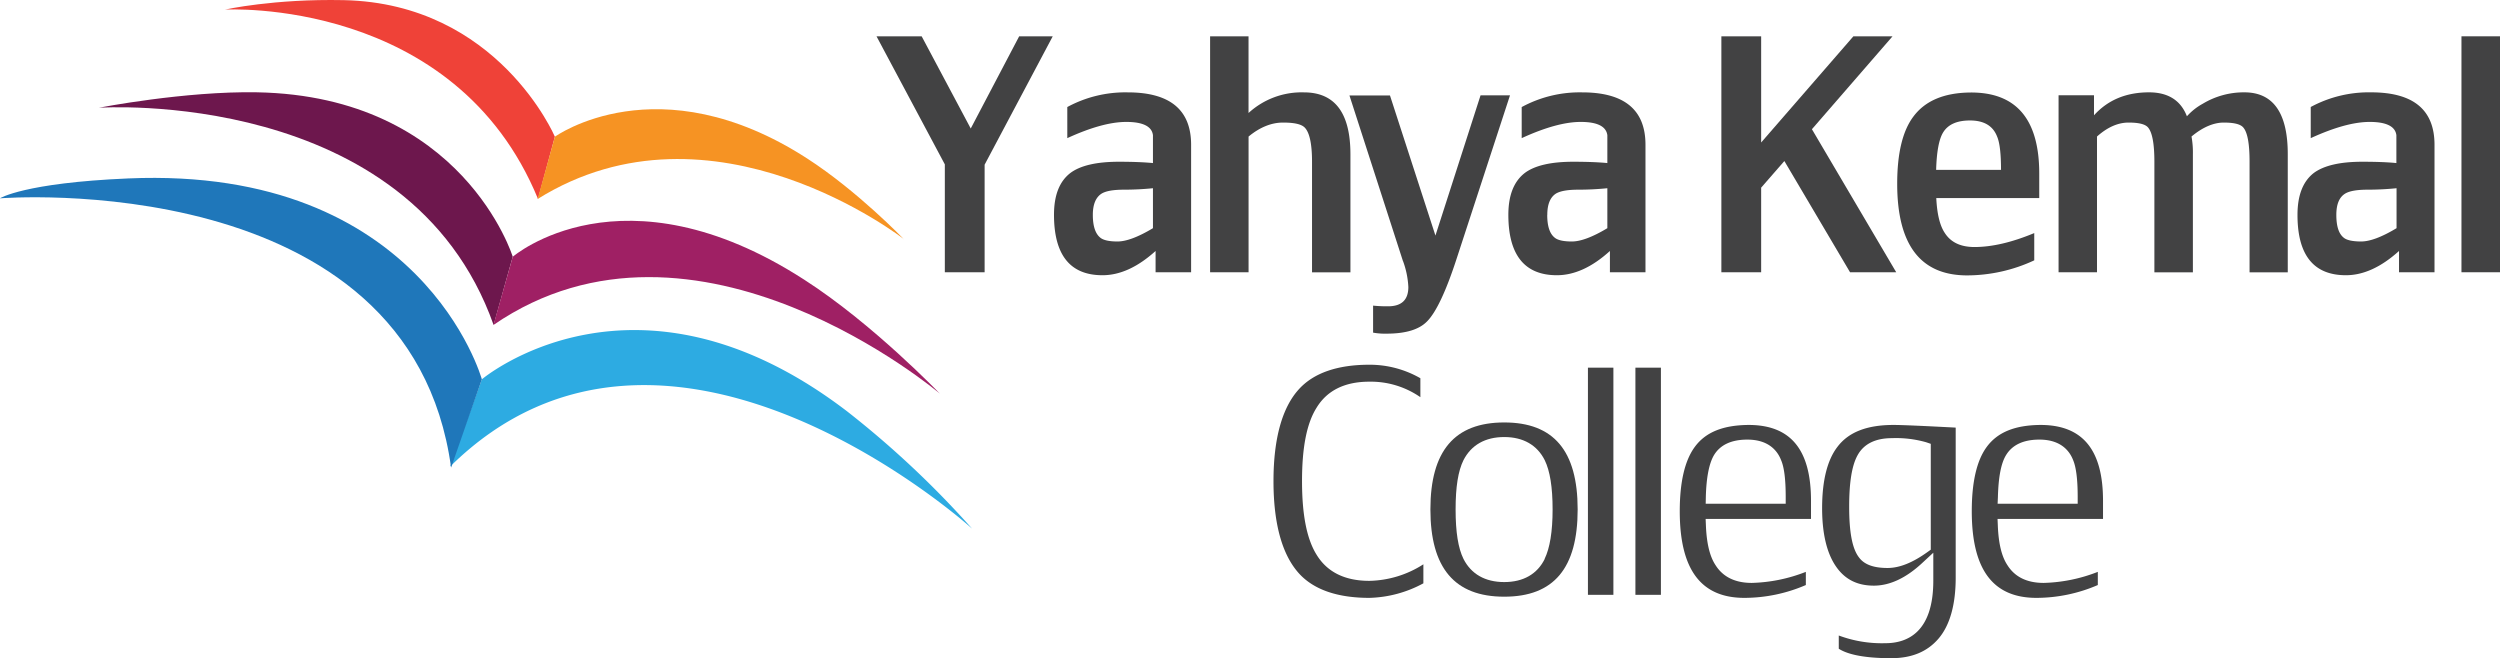 <svg id="Layer_1" data-name="Layer 1" xmlns="http://www.w3.org/2000/svg" viewBox="0 0 740.21 194.88"><defs><style>.cls-1{fill:#424243;}.cls-2{fill:#2dabe2;}.cls-3{fill:#1f77ba;}.cls-4{fill:#6d174d;}.cls-5{fill:#9f2064;}.cls-6{fill:#ef4238;}.cls-7{fill:#f69323;}</style></defs><title>YKC Logo Final Vector</title><polyline class="cls-1" points="291.53 48.76 291.53 80.61 279.75 80.61 279.75 48.67 259.52 10.75 272.89 10.75 287.42 38.05 301.76 10.75 311.7 10.75 291.53 48.76"/><path class="cls-1" d="M358.34,74.15a36.07,36.07,0,0,1,17.89-4.34Q395,69.81,395,85.33v37.74H384.48v-6.3c-5.32,4.8-10.54,7.18-15.73,7.18q-14.33,0-14.35-17.88c0-5.78,1.6-9.89,4.85-12.39,2.95-2.21,7.76-3.33,14.39-3.33,4,0,7.35.13,10.06.39V82.49c-.32-2.62-3-3.93-7.9-3.93q-7,0-17.46,4.8V74.15m7.56,31.92c0,3.48.81,5.75,2.38,6.89.93.65,2.56,1,4.92,1,2.57,0,6.07-1.28,10.5-3.94V98.19a84.46,84.46,0,0,1-8.51.43c-3.16,0-5.39.37-6.7,1.17C366.77,100.89,365.9,103,365.9,106.07Z" transform="translate(-42.33 -42.46)"/><path class="cls-1" d="M412,123.07H400.62V53.21H412V75.92a23.26,23.26,0,0,1,16.4-6.11q13.75,0,13.77,18.29v35H430.8V90.35c0-5.31-.74-8.68-2.18-10.14-1-1-3.12-1.46-6.41-1.46-3.45,0-6.87,1.39-10.2,4.14v40.18" transform="translate(-42.33 -42.46)"/><path class="cls-1" d="M457.71,119.73l-15.83-49h12l13.46,41.48L480.7,70.68h8.72l-15.7,48.05c-3.2,9.89-6.17,16.18-8.84,18.87-2.35,2.44-6.36,3.65-12,3.65a19.75,19.75,0,0,1-4-.3v-8a40.93,40.93,0,0,0,4.44.2c4,0,6-1.91,6-5.71a25.83,25.83,0,0,0-1.57-7.66" transform="translate(-42.33 -42.46)"/><path class="cls-1" d="M492.9,74.15a36,36,0,0,1,17.88-4.34q18.76,0,18.75,15.52v37.74H519v-6.3c-5.29,4.8-10.52,7.18-15.71,7.18-9.55,0-14.36-6-14.36-17.88,0-5.78,1.63-9.89,4.86-12.39,2.94-2.21,7.74-3.33,14.37-3.33,4,0,7.38.13,10.08.39V82.49q-.53-3.93-7.89-3.93-7,0-17.47,4.8V74.15m7.56,31.92c0,3.48.79,5.75,2.39,6.89.9.65,2.54,1,4.91,1,2.58,0,6.07-1.28,10.5-3.94V98.19a84.91,84.91,0,0,1-8.54.43c-3.15,0-5.37.37-6.7,1.17C501.3,100.89,500.46,103,500.46,106.07Z" transform="translate(-42.33 -42.46)"/><polyline class="cls-1" points="548.76 10.75 560.35 10.75 536.48 38.26 561.44 80.61 547.77 80.61 528.32 47.68 521.45 55.56 521.45 80.61 509.67 80.61 509.67 10.75 521.45 10.75 521.45 42.19 548.76 10.75"/><path class="cls-1" d="M615.63,101.06q.33,7.06,2.48,10.31c1.78,2.82,4.7,4.23,8.83,4.23q7.78,0,17.7-4.13v8.07A47.25,47.25,0,0,1,624.77,124q-20.7,0-20.71-27.12c0-9,1.59-15.68,4.82-19.94,3.48-4.65,9.06-7,16.78-7.09q20.45-.18,20.46,24v7.26H615.63m19.17-8.35c0-4.78-.38-8.1-1.18-9.92q-1.85-4.71-8-4.71c-3.86,0-6.49,1.17-7.94,3.51-1.25,2-1.94,5.74-2.09,11.12Z" transform="translate(-42.33 -42.46)"/><path class="cls-1" d="M689.84,76.89a17.71,17.71,0,0,1,4.72-3.73,23.54,23.54,0,0,1,12.29-3.36c8.56,0,12.85,6.12,12.85,18.3v35H708.39V90.35c0-5.32-.6-8.68-1.86-10.14-.84-1-2.78-1.46-5.79-1.46s-6.26,1.39-9.54,4.13a26.19,26.19,0,0,1,.41,5.22v35h-11.4V90.35c0-5.32-.63-8.68-1.87-10.14-.84-1-2.79-1.46-5.77-1.46-3.16,0-6.28,1.39-9.35,4.13v40.19H651.84V70.67h10.49V76.6c4.09-4.52,9.49-6.8,16.3-6.8,5.63,0,9.38,2.37,11.21,7.09" transform="translate(-42.33 -42.46)"/><path class="cls-1" d="M726.5,74.14a36.18,36.18,0,0,1,17.87-4.34c12.54,0,18.78,5.18,18.78,15.53v37.74H752.64v-6.3c-5.32,4.8-10.55,7.18-15.73,7.18q-14.34,0-14.33-17.88c0-5.78,1.61-9.89,4.82-12.39,3-2.21,7.74-3.33,14.4-3.33,4,0,7.36.12,10.06.39V82.49c-.32-2.62-3-3.93-7.9-3.93-4.68,0-10.46,1.6-17.46,4.8V74.14m7.58,31.93c0,3.48.76,5.75,2.35,6.89.91.65,2.58,1,5,1,2.57,0,6.07-1.28,10.48-3.94V98.19a84.61,84.61,0,0,1-8.51.43c-3.16,0-5.4.37-6.72,1.17C734.91,100.89,734.08,103,734.08,106.07Z" transform="translate(-42.33 -42.46)"/><rect class="cls-1" x="728.8" y="10.75" width="11.41" height="69.86"/><path class="cls-1" d="M427,212.31c4.37,4.76,11.38,7.17,20.77,7.17a35.25,35.25,0,0,0,16-4.31v-5.63a30.6,30.6,0,0,1-16,4.9c-7.23,0-12.47-2.59-15.6-7.7-2.91-4.64-4.33-11.79-4.33-21.84s1.42-17.19,4.34-21.77c3.12-5.09,8.36-7.66,15.59-7.66a25.74,25.74,0,0,1,15.11,4.59v-5.61a30.13,30.13,0,0,0-15.11-4c-9.39,0-16.4,2.42-20.77,7.16-5,5.41-7.61,14.6-7.61,27.32S422,206.84,427,212.31" transform="translate(-42.33 -42.46)"/><path class="cls-1" d="M487.71,167.54c-14.7,0-21.86,8.41-21.86,25.75s7.16,25.84,21.86,25.84,21.74-8.45,21.74-25.84-7.12-25.75-21.74-25.75m12,40.39c-2.2,4.49-6.34,6.87-12,6.87s-9.79-2.38-12.06-6.84c-1.59-3.22-2.34-8-2.34-14.67s.75-11.37,2.32-14.56c2.29-4.5,6.45-6.87,12.08-6.87s9.76,2.39,12,6.87c1.55,3.19,2.32,8,2.32,14.56S501.22,204.74,499.67,207.93Z" transform="translate(-42.33 -42.46)"/><rect class="cls-1" x="470.16" y="108.86" width="7.54" height="67.26"/><rect class="cls-1" x="484.22" y="108.86" width="7.55" height="67.26"/><path class="cls-1" d="M558.78,219.48a46,46,0,0,0,18.23-3.8v-3.9a46.89,46.89,0,0,1-16,3.27c-4.94,0-8.55-1.77-10.75-5.28-1.67-2.52-2.6-6.3-2.83-11.54l-.09-2.13h31.2v-5.38c0-15.11-6-22.44-18.48-22.44-7.6.06-12.69,2.16-15.86,6.41-3,4-4.52,10.4-4.52,19.14,0,17.26,6.26,25.65,19.13,25.65M547.4,189.56c.16-5.92,1-9.95,2.42-12.35,1.85-3.05,5.16-4.59,9.87-4.59,6.29,0,8.93,3.31,10,6.1.91,2.1,1.36,5.68,1.36,10.89v2H547.36Z" transform="translate(-42.33 -42.46)"/><path class="cls-1" d="M621.39,169.07c-9.85-.52-16.06-.79-18.41-.79-7.89,0-13.34,2.13-16.63,6.51-3,3.91-4.52,10-4.52,18.13,0,7.56,1.4,13.4,4.17,17.35,2.62,3.76,6.27,5.59,11.15,5.59,4.67,0,9.44-2.21,14.17-6.57l3.43-3.18v8.29c0,15.29-7.72,18.5-14.18,18.5a36.47,36.47,0,0,1-13.81-2.28v3.92c2.15,1.39,6.52,2.8,15.51,2.8,6.05,0,10.65-1.88,14-5.77s5.11-10,5.11-18.07V169.07M614,205.21l-.86.62c-4.46,3.22-8.38,4.8-11.92,4.8-4.13,0-6.92-1-8.48-3.14-2-2.58-2.9-7.48-2.9-15,0-7.17.79-12.13,2.45-15.17,1.84-3.41,5.3-5.13,10.22-5.13a32.6,32.6,0,0,1,10.11,1.21l1.38.47Z" transform="translate(-42.33 -42.46)"/><path class="cls-1" d="M645.24,219.48a46,46,0,0,0,18.22-3.8v-3.9a47,47,0,0,1-16,3.27c-5,0-8.58-1.77-10.78-5.28-1.67-2.52-2.6-6.3-2.82-11.54l-.09-2.13H665v-5.38c0-15.11-6.06-22.44-18.51-22.44-7.59.06-12.67,2.16-15.85,6.41-3,4-4.5,10.4-4.5,19.14,0,17.26,6.25,25.65,19.14,25.65m-11.4-29.92c.16-5.92.94-9.95,2.41-12.35,1.86-3.05,5.18-4.59,9.87-4.59,6.3,0,8.93,3.31,10,6.1.88,2.1,1.34,5.68,1.34,10.89v2H633.79Z" transform="translate(-42.33 -42.46)"/><path class="cls-2" d="M330.07,198.92s-90.25-81.77-154.48-18.3L185,154.77s45.47-38.43,108.14,9.48a282.28,282.28,0,0,1,36.95,34.67" transform="translate(-42.33 -42.46)"/><path class="cls-3" d="M42.33,101.18s121.39-9.73,133.56,79.73L185,154.77S167.49,91.53,80.3,95.29c-30.91,1.32-38,5.89-38,5.89" transform="translate(-42.33 -42.46)"/><path class="cls-4" d="M71.61,74.36s91.86-6.28,116.87,64.32l5.66-20.22s-14.69-47.53-75.71-48.67c-21.34-.39-46.82,4.57-46.82,4.57" transform="translate(-42.33 -42.46)"/><path class="cls-5" d="M320.59,159s-72.3-61.44-132.16-20.32l5.71-20.19s32.41-28,86.31,6.78c20.27,13,40.14,33.73,40.14,33.73" transform="translate(-42.33 -42.46)"/><path class="cls-6" d="M109,45.3s68-3.85,92.62,56.05l5-18.41S189.85,43.48,144.09,42.5c-20.8-.43-35.13,2.8-35.13,2.8" transform="translate(-42.33 -42.46)"/><path class="cls-7" d="M310,113.3S253.4,69,201.5,101.39l5.12-18.45s30.54-22.06,74.68,6.43c15,9.68,28.66,23.93,28.66,23.93" transform="translate(-42.33 -42.46)"/></svg>